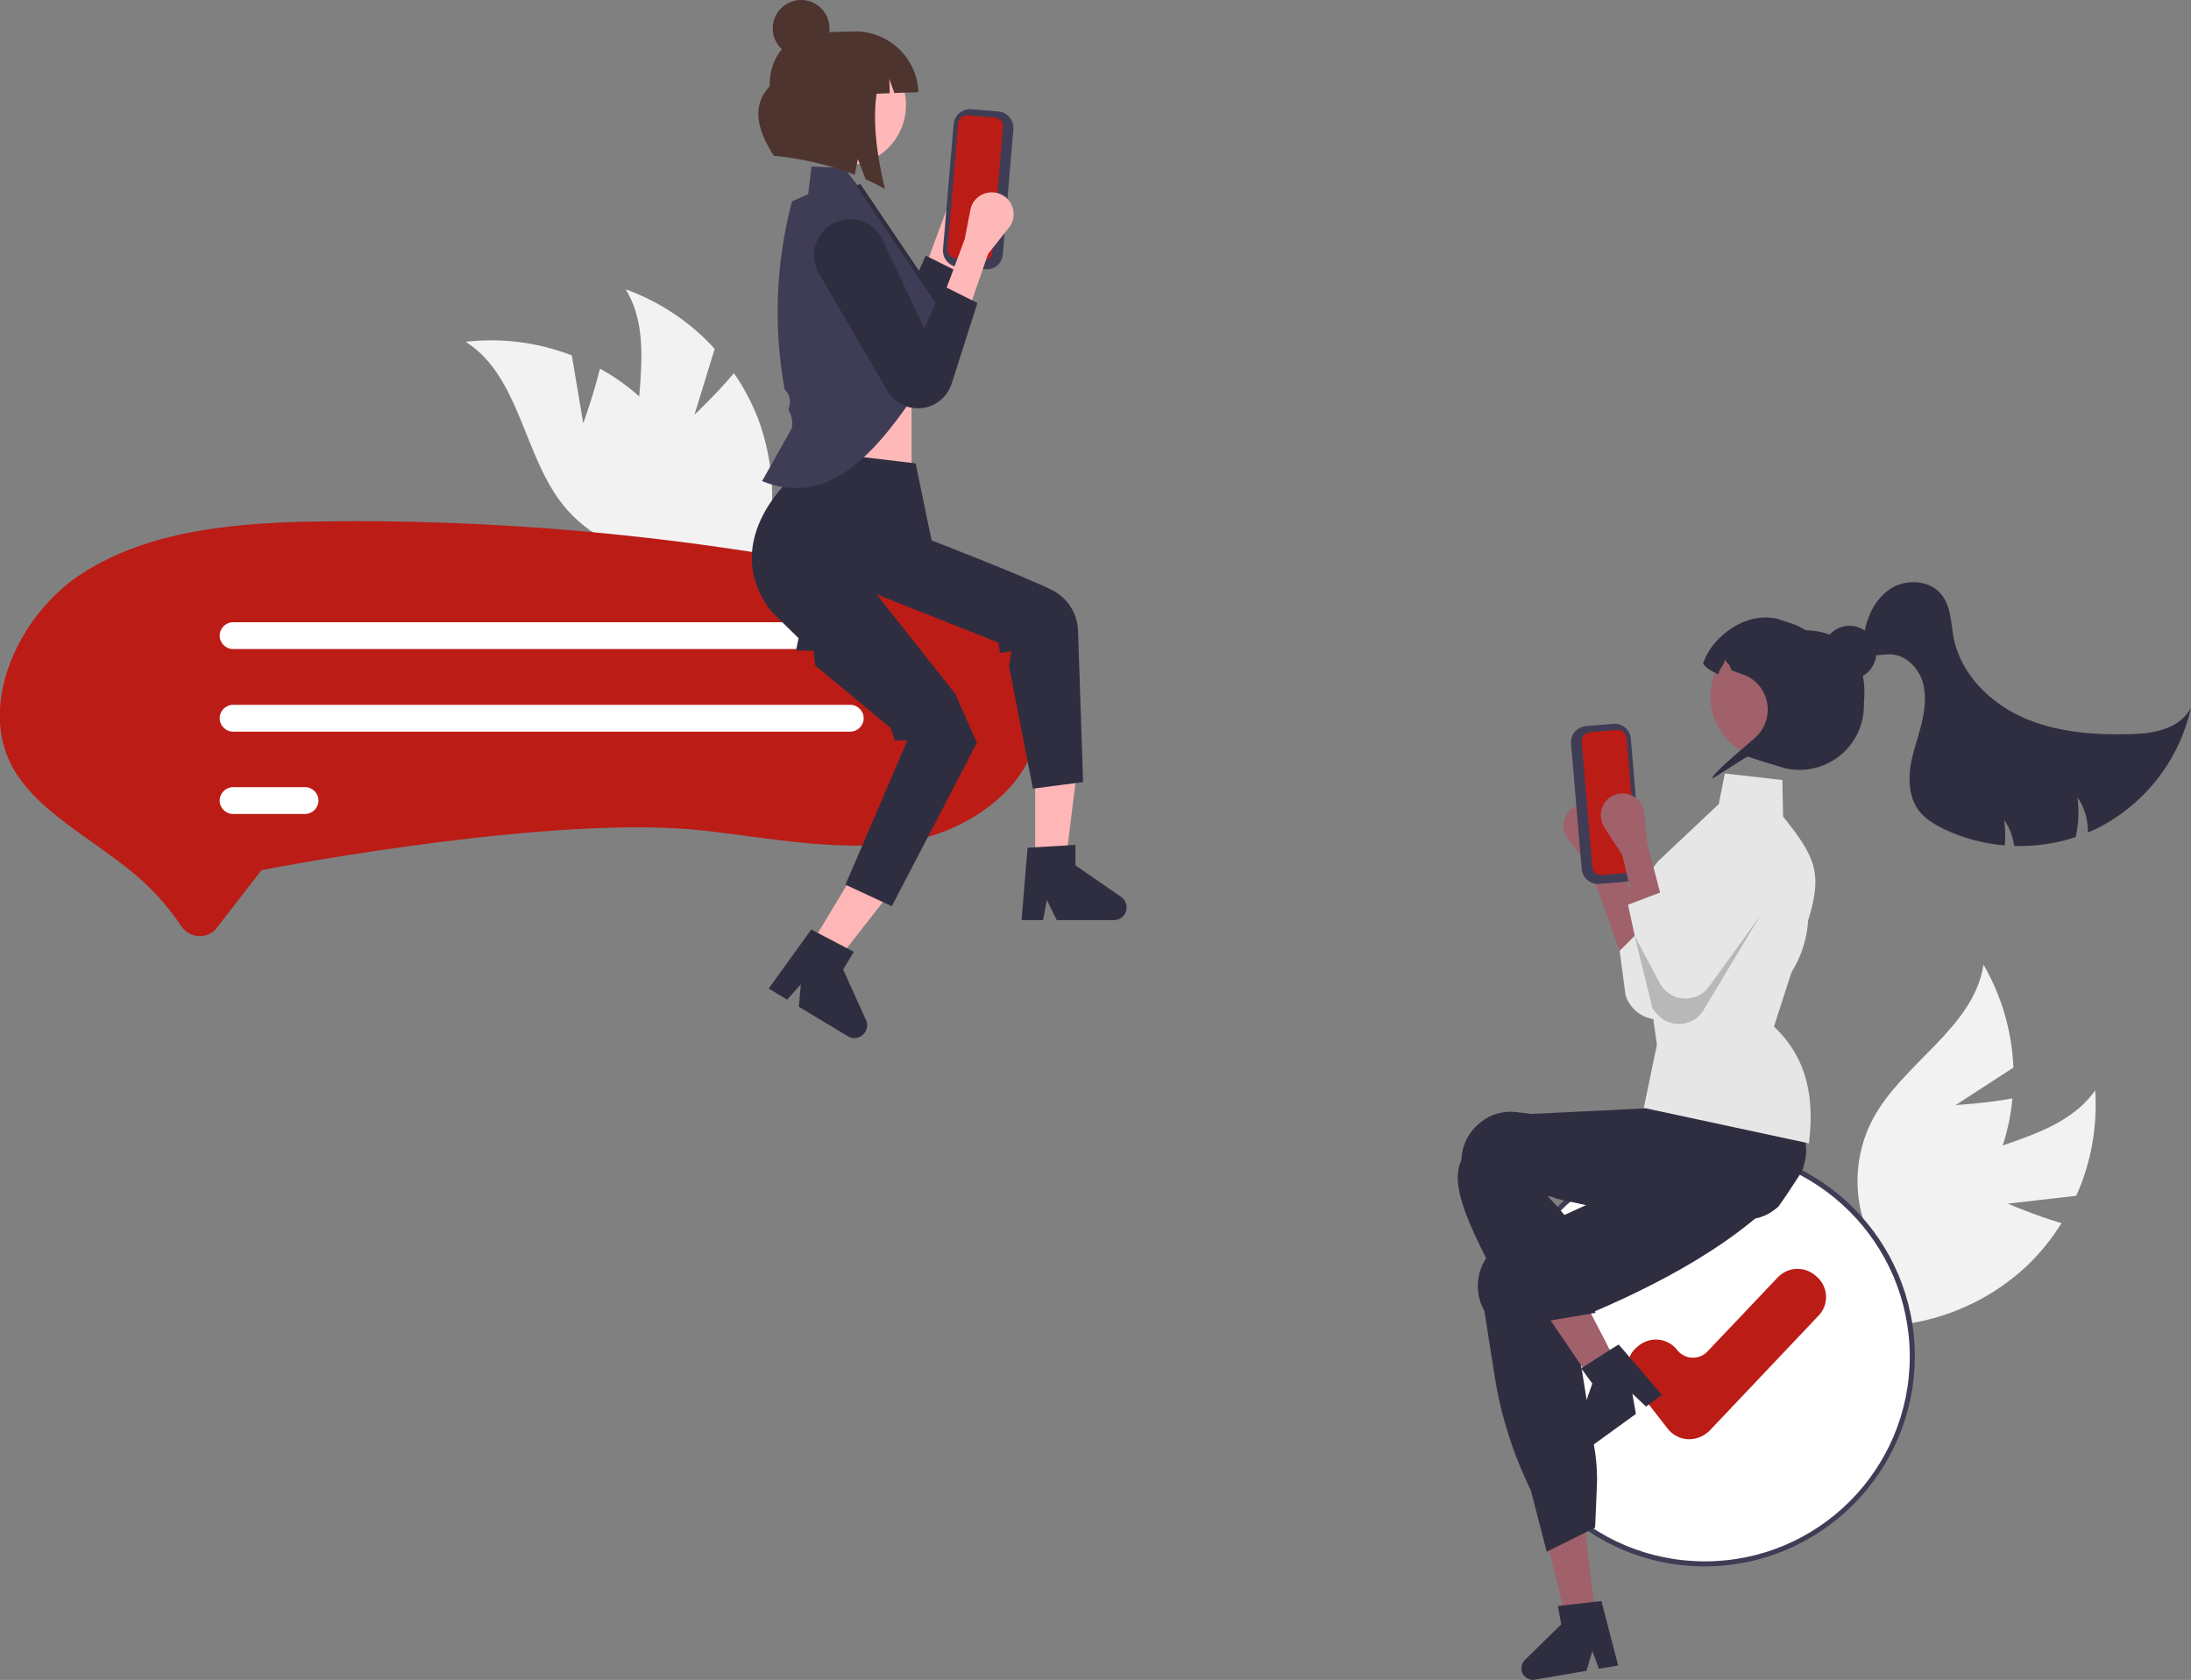 <?xml version="1.0" encoding="utf-8"?>
<!-- Generator: Adobe Illustrator 27.7.0, SVG Export Plug-In . SVG Version: 6.00 Build 0)  -->
<svg version="1.1" id="Ebene_1" xmlns="http://www.w3.org/2000/svg" xmlns:xlink="http://www.w3.org/1999/xlink" x="0px" y="0px"
	 viewBox="0 0 864.8 663.1" style="enable-background:new 0 0 864.8 663.1;" xml:space="preserve">
<rect x="0" y="0" width="864.8" height="663.1" fill="#808080" stroke="none"/>
<style type="text/css">
	.st0{fill:#F2F2F2;}
	.st1{fill:#FFFFFF;}
	.st2{fill:#3F3D56;}
	.st3{fill:#BB1C16;}
	.st4{fill:#A0616A;}
	.st5{fill:#2F2E41;}
	.st6{fill:#E6E6E6;}
	.st7{fill:#FFB8B8;}
	.st8{fill:#FFB6B6;}
	.st9{fill:#4E342E;}
	.st10{fill:none;}
	.st11{opacity:0.2;enable-background:new    ;}
</style>
<path class="st0" d="M792.5,475.1l27-3.1c5.9-13,8.4-27.3,7.5-41.6c-14.7,20.7-45.8,20.4-66.4,35.2c-13,9.4-21,24.3-21.7,40.3
	l-8.9,17.1c25.7,2.8,51.4-5.8,70.2-23.5c5.2-5,9.7-10.6,13.5-16.7C803.1,479.7,792.5,475.1,792.5,475.1z"/>
<path class="st0" d="M771.9,436.2l22.8-14.8c-0.6-14.3-4.6-28.2-11.8-40.6c-3.9,25.1-31.9,38.7-43.8,61.1
	c-7.4,14.2-7.9,31.1-1.4,45.7l-0.4,19.3c24.3-9,43.4-28.1,52.4-52.4c2.4-6.8,4-13.8,4.6-20.9C783.5,435.5,771.9,436.2,771.9,436.2z"
	/>
<circle class="st1" cx="672.9" cy="535.4" r="81.9"/>
<path class="st2" d="M672.9,618.3c-45.8,0-82.9-37.1-82.9-82.9s37.1-82.9,82.9-82.9c45.8,0,82.9,37.1,82.9,82.9
	C755.7,581.1,718.6,618.2,672.9,618.3z M672.9,454.5c-44.7,0-80.9,36.2-80.9,80.9s36.2,80.9,80.9,80.9s80.9-36.2,80.9-80.9
	c0,0,0,0,0,0C753.7,490.7,717.5,454.5,672.9,454.5z"/>
<path class="st3" d="M666.7,568.1c-0.2,0-0.3,0-0.5,0c-3.1-0.2-6-1.7-7.9-4.1l-13.7-17.6c-3.6-4.7-2.8-11.4,1.9-15c0,0,0,0,0,0
	l0.5-0.4c4.7-3.6,11.4-2.8,15,1.9c0,0,0,0,0,0c2.7,3.4,7.6,4,11,1.4c0.3-0.2,0.6-0.5,0.9-0.8l27.8-29.3c4.1-4.3,10.9-4.5,15.2-0.4
	l0.5,0.4c4.3,4.1,4.5,10.9,0.4,15.1c0,0,0,0,0,0l-43.1,45.5C672.5,566.9,669.7,568.1,666.7,568.1z"/>
<polygon class="st4" points="630,640.1 618.6,641.3 607.9,597.2 624.6,595.4 "/>
<path class="st5" d="M704.8,441.9c-0.4-0.4-0.7-0.7-1.1-1c-2.9-2.4-6-4.7-9.2-6.8c-3.6-2.4-7.6-4.8-12.2-7.4c-2.2-1.2-4.6-2.5-7-3.8
	c-1.2-0.6-2.5-1.3-3.8-1.9c-0.1,0-0.1-0.1-0.2-0.1l-0.4-0.2l-27.6,22.8l-2,1.5l5.1,6.3c0,0-0.4,5-0.4,5l-5,12.6l-0.1,0l-18,8.2
	l-18.5,8.4l-9.9,4.5c-4.7,2.1-8.3,6-10,10.8c-1.8,5-1.6,10.5,0.7,15.3c0.2,0.5,0.5,1,0.7,1.4l4.1,26c2.5,15.5,7.3,30.6,14.2,44.7
	l6.3,24.3l1-0.5l14.3-7.1l3.8-1.9l0.7-16.3c0.1-1.9,0.1-3.7,0-5.6c-0.1-3.1-0.4-6.1-0.9-9.1l-8.2-50.9c1.5-0.6,2.9-1.2,4.3-1.8
	c6.5-2.7,12.7-5.5,18.6-8.3c19-9.1,34.5-18.5,47.2-28.8c3.6-2.9,6.9-5.8,10-8.8c1.1-1.1,2.3-2.2,3.3-3.3c0.3-0.3,0.5-0.5,0.8-0.8
	c4.5-4.8,6.3-11.5,4.8-17.9C709.4,447.9,707.5,444.5,704.8,441.9z"/>
<path class="st5" d="M629.1,632.3l-12.3,1.4l-1.9,0.2l1.3,7.3l-14.3,14c-1.8,1.8-1.9,4.7-0.1,6.5c1.1,1.1,2.6,1.6,4.1,1.3l20.3-3.5
	l2.3-7.8l2.6,7l7.6-1.3l-6.6-25.4L629.1,632.3z"/>
<path class="st4" d="M640.8,379.5l10.5-11.2l-14.9-32.5l-2.2-11.4c-0.9-4.7-5.4-7.7-10.1-6.8c-1.5,0.3-2.8,0.9-4,1.9l0,0
	c-3.5,3-4,8.3-1.1,11.9l8.2,10.3L640.8,379.5z"/>
<path class="st6" d="M651.3,363.3l-12,12l2.3,17.5c1.5,4.7,5.3,8.2,10.1,9.3l0,0c5.9,1.4,12.1-1.2,15.2-6.4l27-46.3
	c4-6.6,1.9-15.2-4.6-19.4l0,0c-6.6-4.2-15.4-2.2-19.7,4.4c-0.3,0.4-0.5,0.9-0.7,1.3L652.4,371L651.3,363.3z"/>
<path class="st4" d="M639.2,540.4c-0.6,0.6-1.2,1.3-1.9,1.9c-1.3,1.2-2.5,2.5-3.8,3.7c-0.6,0.6-1.3,1.2-1.9,1.8l0,0l0,0l0,0
	l-1.1,0.6l-2.7-3.9l-1.2-1.8l-1.7-2.6l-3.2-4.7L605,510.9l15-7.7l1.2,2.3l0,0l0.6,1.1l11,21.2l2.2,4.3l0.1,0.1l1.3,2.6l1.2,2.2
	l1.3,2.5L639.2,540.4z"/>
<path class="st5" d="M636.1,532.4l-10.4,6.7l-1.6,1l4.4,6l-6.6,18.8c-0.9,2.4,0.4,5.1,2.8,5.9c1.4,0.5,3,0.3,4.3-0.6l16.7-12.1
	l-1.4-8l5.4,5.1l6.3-4.6l-17.1-19.9L636.1,532.4z"/>
<path class="st0" d="M274.1,163.7l8-26c-9.6-10.6-21.7-18.6-35.1-23.5c13.1,21.7,0.4,50.1,5.7,74.9c3.5,15.7,13.9,28.9,28.3,36
	l12.1,15c12.9-22.5,15.2-49.4,6.5-73.8c-2.5-6.7-5.8-13.1-9.9-19C282.5,155.8,274.1,163.7,274.1,163.7z"/>
<path class="st0" d="M230.2,167.1l-4.5-26.8c-13.3-5.2-27.7-7-41.9-5.4c21.4,13.6,22.7,44.7,38.5,64.5
	c10.1,12.5,25.3,19.7,41.4,19.6l17.5,8c1.5-25.8-8.4-51-27.1-68.9c-5.2-4.9-11.1-9.2-17.3-12.6C234.2,156.2,230.2,167.1,230.2,167.1
	z"/>
<path class="st7" d="M383,88.2l8.2-10.3c2.9-3.6,2.4-8.9-1.1-11.9l0,0c-3.6-3.1-9.1-2.7-12.2,0.9c-1,1.1-1.6,2.5-1.9,4l-2.2,11.4
	l-8.4,22.6l10.1,5L383,88.2z"/>
<path class="st5" d="M357.8,117.6l-16.5-35.1c-3.5-7.1-12-10-19.1-6.5c-0.5,0.2-0.9,0.5-1.3,0.7l0,0c-6.5,4.1-8.6,12.7-4.6,19.4
	l27,46.3c3.1,5.2,9.3,7.8,15.2,6.4l0,0c4.8-1.1,8.6-4.7,10.1-9.3l10.2-31.9l-13.4-6.7L357.8,117.6z"/>
<path class="st2" d="M388.9,106.3l-10.8-0.9c-3.5-0.3-6.1-3.4-5.9-6.9l4.2-49.5c0.3-3.5,3.4-6.1,6.9-5.9l10.8,0.9
	c3.5,0.3,6.1,3.4,5.9,6.9l-4.2,49.5C395.6,104,392.5,106.6,388.9,106.3z"/>
<path class="st3" d="M381.9,45.5c-1.9-0.2-3.6,1.3-3.7,3.2L374,98.2c-0.2,1.9,1.3,3.6,3.2,3.7l10.8,0.9c1.9,0.2,3.6-1.3,3.7-3.2
	l4.2-49.5c0.2-1.9-1.3-3.6-3.2-3.7L381.9,45.5z"/>
<rect x="314.9" y="150.9" class="st7" width="44.9" height="44.9"/>
<circle class="st5" cx="368.5" cy="144.6" r="2.4"/>
<polygon class="st8" points="408.6,340.5 420.6,340.5 426.3,294.3 408.6,294.3 "/>
<path class="st5" d="M405.6,334.6l18.9-1.1v8.1l18,12.4c2.3,1.6,2.9,4.7,1.3,7c-0.9,1.4-2.5,2.2-4.2,2.2h-22.5l-3.9-8l-1.5,8h-8.5
	L405.6,334.6z"/>
<polygon class="st8" points="319.7,373.5 330,379.7 358.7,343 343.5,333.9 "/>
<path class="st5" d="M320.2,366.9l16.8,8.8l-4.2,7l9,19.9c1.2,2.5,0,5.6-2.5,6.7c-1.5,0.7-3.3,0.6-4.7-0.3l-19.3-11.6l0.8-8.9
	l-5.4,6.1l-7.3-4.4L320.2,366.9z"/>
<path class="st3" d="M78.9,369.5c-0.1,0-0.2,0-0.4,0c-2.8-0.1-5.4-1.6-7-4c-5.7-8.5-12.6-16-20.6-22.3c-4.8-3.9-9.9-7.4-14.7-10.9
	c-12.6-8.9-24.4-17.4-31-29c-14.3-25.4,2.5-60.8,26.7-76.6c27.1-17.8,62.7-20.6,97.1-20.9c3.6,0,7.2-0.1,10.7-0.1l0,0
	c62.1,0,124,5.7,185,16.9c20.3,3.7,41.5,8.3,58.6,19.5c17,11.1,27.3,28.5,26.3,44.4c-1.5,23.2-26.1,40.6-48.5,45.1
	c-21.4,4.3-43.6,1.4-67-1.7c-5.2-0.7-10.5-1.4-15.9-2c-57.6-6.7-165.9,13.9-170.5,14.7l-4.5,0.9l-17.6,22.7
	C84.1,368.3,81.6,369.5,78.9,369.5z"/>
<path class="st1" d="M335.6,256.2H92c-2.9,0-5.3-2.4-5.3-5.3c0-2.9,2.4-5.3,5.3-5.3h243.6c2.9,0,5.3,2.4,5.3,5.3
	C340.8,253.9,338.5,256.2,335.6,256.2z"/>
<path class="st1" d="M335.6,288.8H92c-2.9,0-5.3-2.4-5.3-5.3s2.4-5.3,5.3-5.3h243.6c2.9,0,5.3,2.4,5.3,5.3
	C340.9,286.4,338.5,288.8,335.6,288.8z"/>
<path class="st1" d="M120.4,321.3H92c-2.9,0-5.3-2.4-5.3-5.3c0-2.9,2.4-5.3,5.3-5.3h28.4c2.9,0,5.3,2.4,5.3,5.3
	C125.7,318.9,123.3,321.3,120.4,321.3z"/>
<path class="st5" d="M361.4,182.9l-48-5.7l1.4,9.1c0,0-32.5,26.2-10.3,55.1l10.7,10.5l-1,4.9h6.9l0.7,5.9l29.7,24.6l1.7,5h4.9
	l-2.4,5.7l-22,51.2l18.3,8.5l33.6-64.5l-8.6-19.4l-31-39.2l48,19l0.8,4.2l4.4-0.8l-0.9,6.1l9.4,48.2l19.8-2.6l-2-60
	c-0.3-6.7-4.2-12.7-10.1-15.7c-10.2-5.2-47.7-19.7-47.7-19.7L361.4,182.9z"/>
<path class="st2" d="M342.2,77.9l-9-11.6l-12.9-0.6l-1.3,10.9l-6.4,2.9c-6.4,24.2-7.4,49.6-2.9,74.2l0,0l0,0
	c1.7,1.6,2.5,4.1,1.9,6.4l-0.4,1.7l0,0.1c1.4,2.1,1.8,4.7,1.3,7.2l0,0l-11.7,20.8c24.8,10.1,43-8.7,59.8-33.4l10.4-36.1L342.2,77.9z
	"/>
<polygon class="st5" points="369.3,144.7 371.8,120.3 339.5,72.5 338.1,73.4 370.1,120.8 367.7,144.5 "/>
<circle class="st7" cx="333.8" cy="41.5" r="23.8"/>
<path class="st9" d="M336.8,12.4l-3,0.1l-1,0l-11.4,0.4c-10.1,0.3-18,9.8-17.6,21.1c-7.4,7.9-4.8,17.4,1.6,27.5
	c10.9,1,21.7,3.5,32,7.5l1.2-6.2l3.1,8c2.6,1.1,5.1,2.4,7.6,3.8c-3.3-13.5-4.9-27-3.3-37.6l5.2-0.2l-0.2-5.7l2,5.6l9.5-0.3l0,0
	C362,22.7,350.5,12,336.8,12.4C336.8,12.4,336.8,12.4,336.8,12.4z"/>
<circle class="st9" cx="316.2" cy="11.2" r="11.2"/>
<path class="st7" d="M390,100.2l8.2-10.3c2.9-3.6,2.4-8.9-1.1-11.9l0,0c-3.6-3.1-9.1-2.7-12.2,0.9c-1,1.1-1.6,2.5-1.9,4l-2.2,11.4
	l-8.4,22.6l10.1,5L390,100.2z"/>
<path class="st5" d="M364.8,129.6l-16.5-35.1c-3.5-7.1-12-10-19.1-6.5c-0.5,0.2-0.9,0.5-1.3,0.7l0,0c-6.5,4.1-8.6,12.7-4.6,19.4
	l27,46.3c3.1,5.2,9.3,7.8,15.2,6.4l0,0c4.8-1.1,8.6-4.7,10.1-9.3l10.2-31.9l-13.4-6.7L364.8,129.6z"/>
<path class="st5" d="M711.3,462.2c-1,1.7-2.1,3.3-3.2,5c-2,3.1-4,6.1-6.1,9c0,0,0,0,0,0c-1.2,1.1-2.6,2.1-4,2.9
	c-0.1,0-0.1,0.1-0.2,0.1c-1.1,0.6-2.2,1-3.4,1.4c-0.4,0.1-0.9,0.2-1.3,0.3c-1.5,0.4-3,0.7-4.6,0.9c-2.7,0.5-5.3,0.8-8,1
	c-0.2,0-0.4,0-0.6,0.1c-10.8,0.8-21.4-0.5-32.4-2.6c-5.4-1-11-2.3-16.7-3.5c-1.9-0.4-3.8-0.8-5.7-1.3c-0.1,0-0.3-0.1-0.4-0.1
	c-2.7-0.6-5.5-1.2-8.3-1.8c-3.6-0.7-1.7-0.8-5.6-1.5c0,0,8.8,9,10.3,12.9c1.6,4.8,2.9,8.6,0.2,16.5l8.5,16.7l-29.5,5
	c-16.3-31.9-29.3-52.9-23.5-65.2c0-0.6,0.1-1.2,0.1-1.7c0.6-5.3,3.3-10.1,7.6-13.4c4-3.2,9.2-4.6,14.2-3.9l5.8,0.7l44.9-2.2l1.8-7.2
	l0.3-0.1l10.4-3.8l35.8-13.1l0.1,0l2.4-0.9l0.3,0.5c0.1,0.1,0.2,0.3,0.2,0.4c2.3,4.2,4.2,8.6,5.7,13.1c2.4,7.4,4.4,15,5.9,22.7
	c0.1,0.3,0.1,0.6,0.2,0.9l0,0.1c0,0.1,0,0.2,0,0.2C713.4,453.9,712.8,458.1,711.3,462.2z"/>
<line class="st10" x1="617.1" y1="551" x2="616.4" y2="551"/>
<path class="st6" d="M703.8,322.3l-0.3-14.4l-22.7-2.6l-2.4,12.1l-23.9,22.5c-17,20.8-4.6,35.1-3.9,37.2l2.1,26.2l1.3,9.1l-5.2,24.9
	l65.2,14c2.1-17.2-0.2-33.2-13.8-46.1l6.9-21.4l0,0c3.5-5.6,5.7-11.9,6.4-18.4l0.2-2.2C719.7,344.2,716.1,337.8,703.8,322.3z"/>
<path class="st5" d="M735.7,277.4c0,0.4,0,0.7,0,1.1c0,14-11.4,25.4-25.5,25.4c-2.7,0-5.3-0.4-7.8-1.3l-4.7-1.5c0,0-0.1,0-0.1,0
	l-7.7-2.5c0-0.3,0-0.7,0-1c-11.5-4.9,4.4-21,8.3-33.1c0.6-1.9-20.5-0.5-19.5-2.1c-0.2-0.1-0.4-0.2-0.6-0.3
	c7.3-11.5,21.3-17,34.5-13.4c0.2,0,0.3,0.1,0.5,0.1c15,0.4,22.8,10.8,22.8,24.3C735.9,274.5,735.8,276,735.7,277.4z"/>
<path class="st4" d="M722.7,282.8c-4.2,12.8-17.9,19.8-30.8,15.6c-0.7-0.2-1.4-0.5-2-0.8c-11.6-5-17.5-18-13.6-30
	c0.6-1.8,1.4-3.6,2.4-5.3c7.1-11.5,22.1-15,33.6-7.9C721.9,260.3,726.2,272,722.7,282.8z"/>
<path class="st5" d="M697.7,301.1c0,0-0.1,0-0.1,0l-7.7-2.5c0-0.3-14.2,9-14.1,8.7c0.2-2.5,16.2-14.9,18.5-17.7
	c5.2-6.2,4.4-15.6-1.8-20.8c-1.4-1.2-3-2.1-4.7-2.6c-0.1,0-0.1,0-0.2-0.1c-1.5-0.5-2.9-1-4.3-1.6c-0.7-2.8-1-1.8-2.6-4.2
	c0.3,2.1-2.4,3.7-2.4,5.9c-0.5-0.2-1.1-0.5-1.6-0.8c-0.2-0.1-0.4-0.2-0.6-0.3c-1.5-0.7-2.9-1.8-3.9-3.1
	c3.8-11.8,18.6-21.3,30.4-17.4l4.5,1.5c5.6,1.8,10.3,5.8,13,11.1c3.3,2.5,5.9,5.8,7.6,9.5C737.5,286.1,718.6,307.8,697.7,301.1z"/>
<circle class="st5" cx="730" cy="257.6" r="10.6"/>
<path class="st5" d="M864.8,279.3c-4.6,20.7-18.2,38.2-37.1,47.7c-1.2,0.6-2.4,1.1-3.6,1.6c0.1-4.9-1.3-9.8-4.1-13.9
	c0.4,3.3,0.5,6.7,0.2,10c-0.2,1.9-0.5,3.8-0.9,5.7c-7.8,2.6-16.1,3.8-24.3,3.5c-0.5-3.7-1.8-7.2-3.9-10.2c0.4,3.3,0.5,6.7,0.2,10
	c-8.3-0.7-16.4-2.8-23.9-6.4c-3.9-1.9-7.8-4.2-10.3-7.7c-3.3-4.7-3.9-10.9-3.1-16.6c0.8-5.7,2.9-11.2,4.3-16.7
	c1.4-5.6,2.2-11.5,0.6-17.1c-1.7-5.5-6.4-10.4-12.1-10.9c-2.6-0.2-5.2,0.5-7.9,0.3c-2.6-0.2-5.5-2-5.5-4.6l2.5-4.1
	c1.1-7.1,4.7-14.2,10.9-17.9c6.2-3.6,15.2-2.9,19.6,2.8c3.8,4.8,3.6,11.4,4.8,17.4c2.9,13.8,13.9,24.9,26.8,30.8
	c12.8,5.8,27.3,7.1,41.4,6.8c4.8-0.1,9.8-0.3,14.4-1.9C858.3,286.6,862.6,283.6,864.8,279.3z"/>
<path class="st2" d="M624.3,343l-4.2-49.5c-0.3-3.5,2.3-6.6,5.9-6.9l10.8-0.9c3.5-0.3,6.6,2.3,6.9,5.9l4.2,49.5
	c0.3,3.5-2.3,6.6-5.9,6.9l-10.8,0.9C627.7,349.1,624.6,346.5,624.3,343z"/>
<path class="st3" d="M627.5,289c-1.9,0.2-3.3,1.8-3.2,3.7l4.2,49.5c0.2,1.9,1.8,3.3,3.7,3.2l10.8-0.9c1.9-0.2,3.3-1.8,3.2-3.7
	l-4.2-49.5c-0.2-1.9-1.8-3.3-3.7-3.2L627.5,289z"/>
<path class="st4" d="M645.7,360l10.5-4l-6.1-23.4l-1.1-11.6c-0.4-4.7-4.6-8.2-9.4-7.8c-1.5,0.1-2.9,0.7-4.1,1.5l0,0
	c-3.8,2.7-4.8,7.9-2.3,11.8l7.1,11L645.7,360z"/>
<path class="st6" d="M656.6,351.8l-14,5.3l7,32.7c1,4.8,4.5,8.7,9.1,10.3l0,0c5.7,2,12.1,0,15.8-4.9l31.4-43.4
	c4.6-6.2,3.4-15-2.7-19.7l0,0c-6.2-4.8-15.1-3.8-20,2.4c-0.3,0.4-0.6,0.8-0.9,1.3l-19.9,33.3L656.6,351.8z"/>
<path class="st11" d="M645.2,369.4l7.1,28.8l1.5,1.8c4,4.9,11.2,5.6,16.1,1.6c1-0.8,1.9-1.8,2.5-2.9l22.4-37.3l-20.2,28
	c-3.7,5.1-10.9,6.3-16,2.6c-1.4-1-2.5-2.3-3.4-3.8L645.2,369.4z"/>
</svg>
